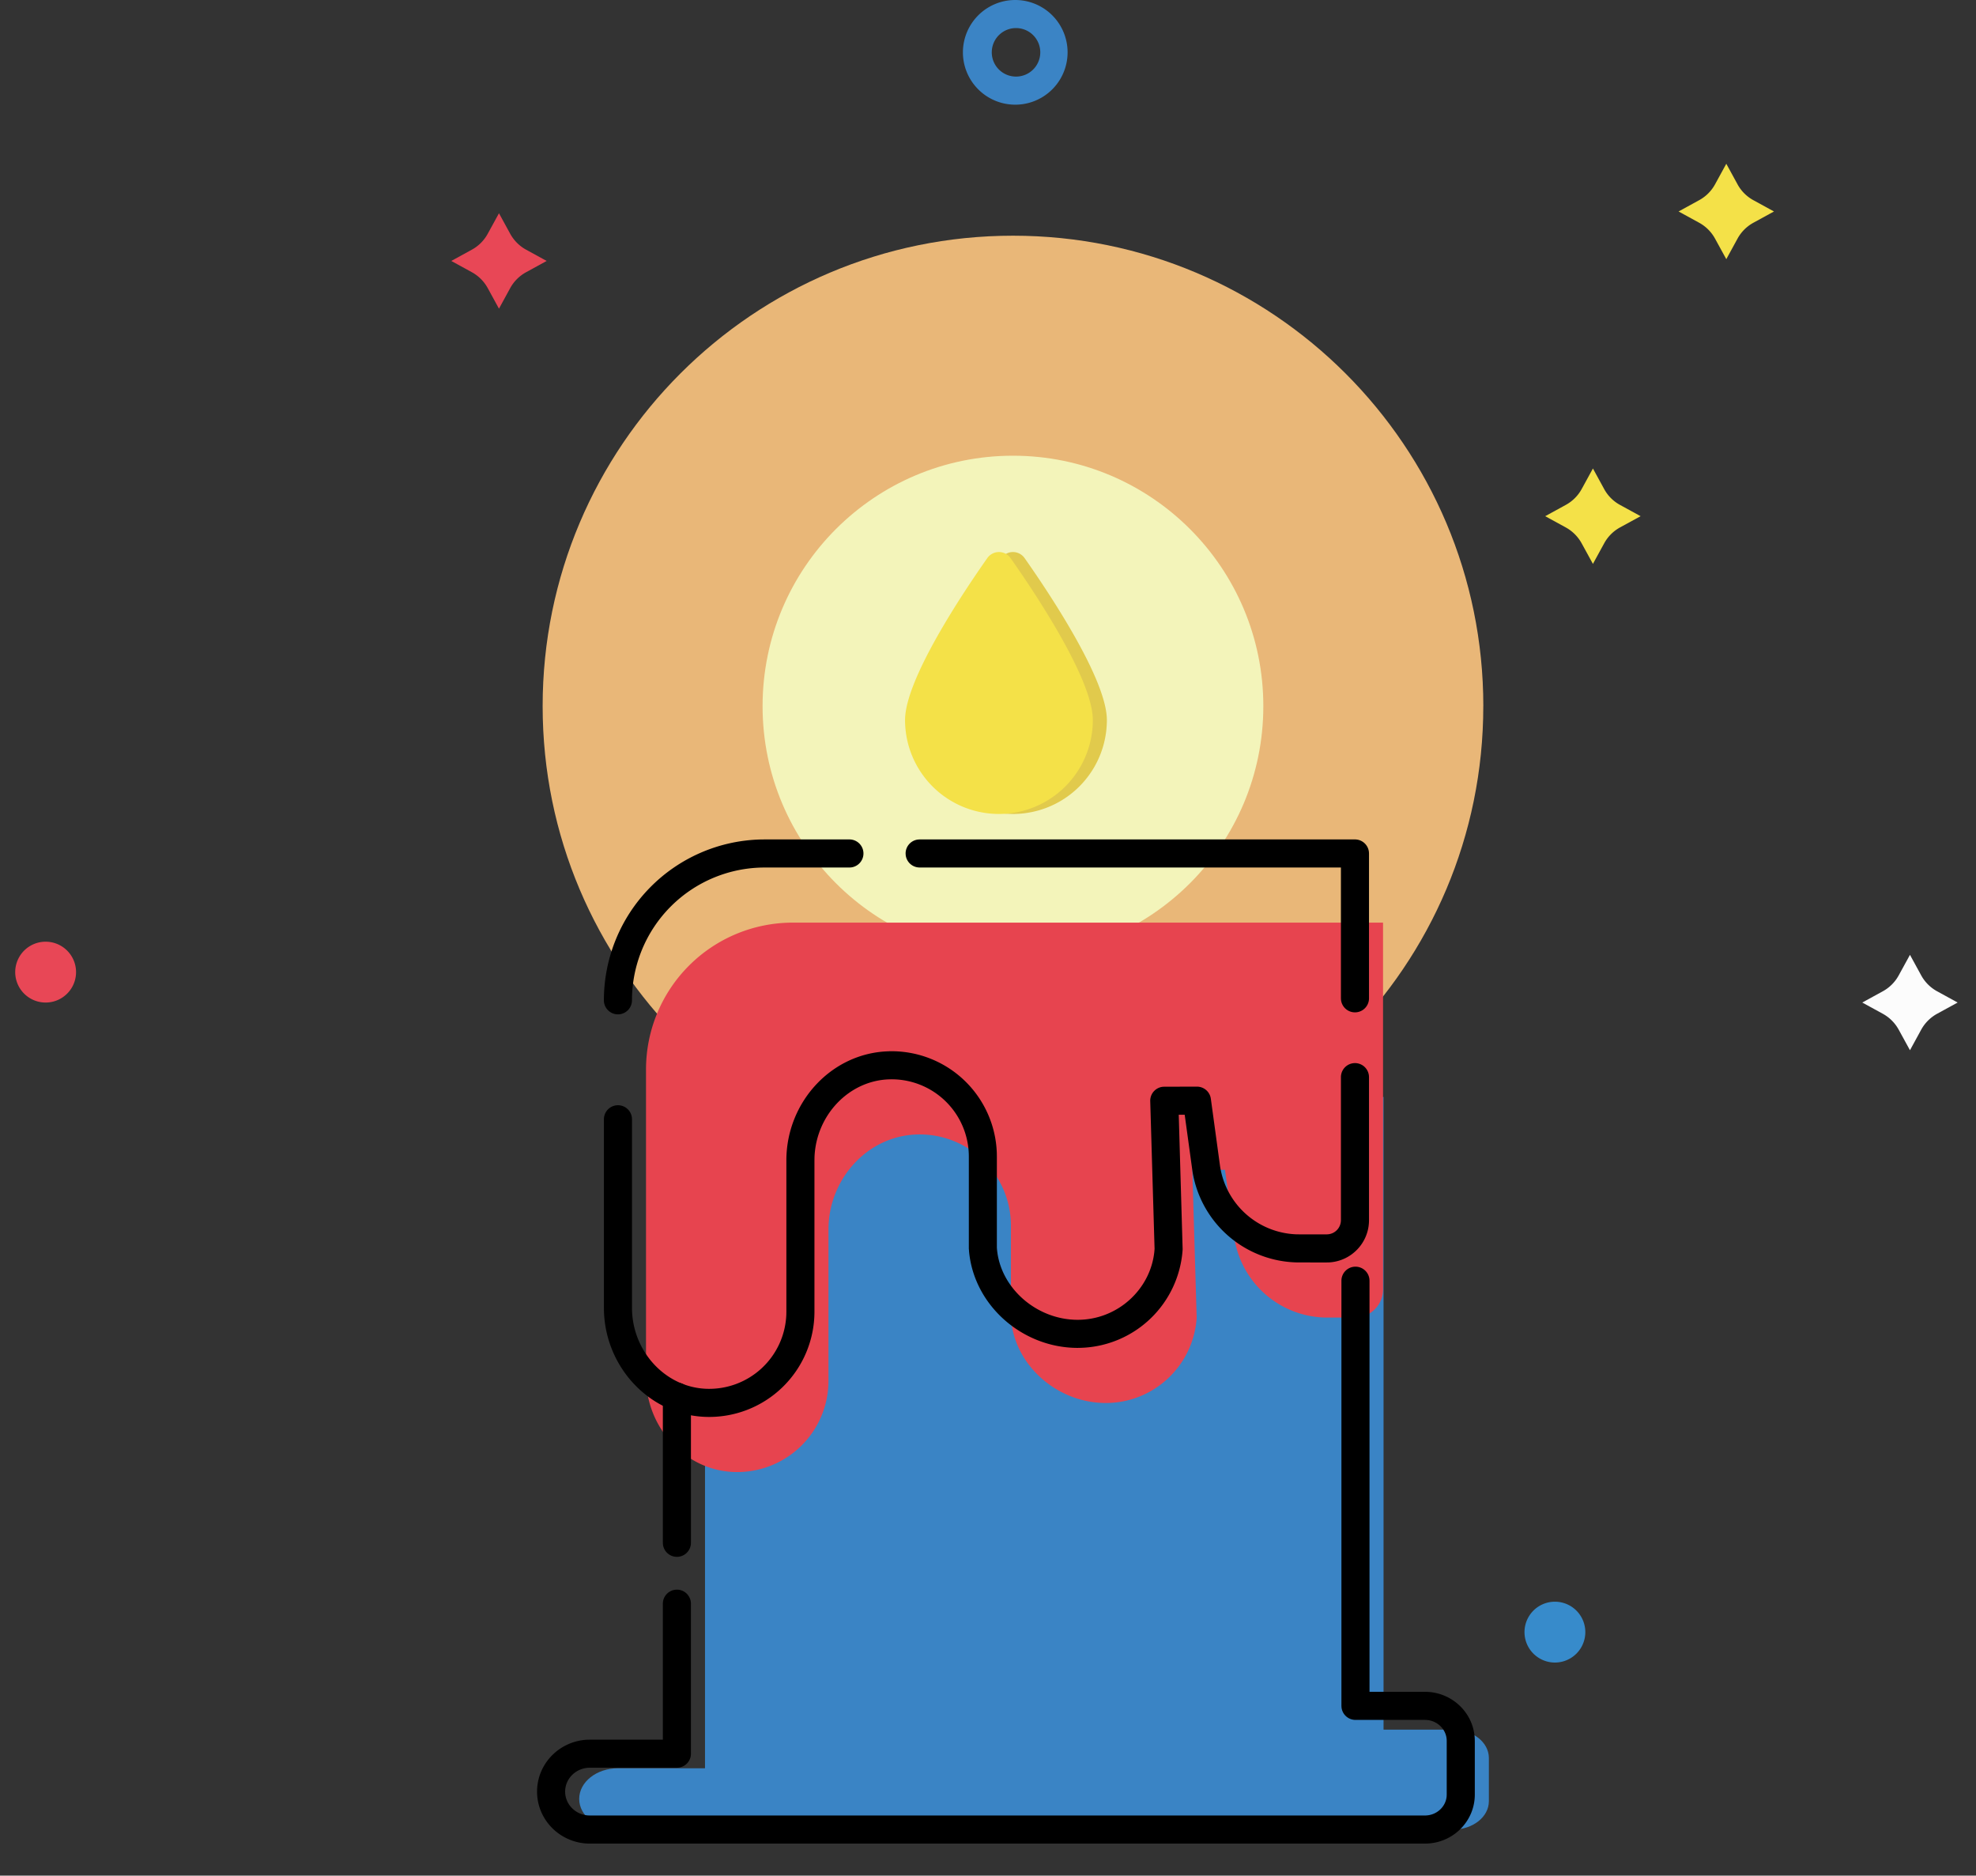 <?xml version="1.0" standalone="no"?><!DOCTYPE svg PUBLIC "-//W3C//DTD SVG 1.1//EN" "http://www.w3.org/Graphics/SVG/1.1/DTD/svg11.dtd"><svg t="1609769589208" class="icon" viewBox="0 0 1079 1024" version="1.1" xmlns="http://www.w3.org/2000/svg" p-id="5532" xmlns:xlink="http://www.w3.org/1999/xlink" width="134.875" height="128"><rect x="0" y="0" width="1079" height="1024" fill="#333333" stroke="none"/><defs><style type="text/css"></style></defs><path d="M809.956 385.522c0 141.838-114.992 256.816-256.83 256.816-141.838 0-256.816-114.992-256.816-256.83 0-141.838 114.992-256.83 256.83-256.83 141.838 0 256.83 114.992 256.83 256.83" fill="#E9B778" p-id="5533"></path><path d="M689.844 385.522c0 75.499-61.205 136.718-136.718 136.718-75.499 0-136.718-61.219-136.718-136.718 0-75.513 61.219-136.732 136.718-136.732 75.513 0 136.718 61.219 136.718 136.718" fill="#F3F4BA" p-id="5534"></path><path d="M793.448 944.294h-37.957V598.902H384.969v366.467h-47.519c-11.693 0-21.172 7.486-21.172 16.73s9.479 16.73 21.172 16.73H793.462c10.794 0 19.539-6.919 19.539-15.457v-23.635c0-8.538-8.746-15.443-19.539-15.443" fill="#3A84C5" p-id="5535"></path><path d="M432.917 503.697a80.163 80.163 0 0 0-80.163 80.163v167.881c0 27.288 21.034 51.062 48.294 51.892a49.816 49.816 0 0 0 51.338-49.802v-82.584c0-27.274 21.02-51.062 48.294-51.892a49.816 49.816 0 0 1 51.338 49.802v50.162c1.647 26.015 25.337 46.634 51.781 46.634 26.43 0 48.017-20.618 49.65-46.634l-2.38-80.619 17.851-0.042 4.954 36.227a51.394 51.394 0 0 0 50.923 44.433h15.014c8.51 0 15.402-6.891 15.402-15.388V503.697H432.917z" fill="#E7444F" p-id="5536"></path><path d="M463.844 458.282a7.666 7.666 0 0 1 0.899 15.277l-0.899 0.055h-46.26a72.496 72.496 0 0 0-72.496 72.496 7.666 7.666 0 1 1-15.332 0 87.829 87.829 0 0 1 85.559-87.801l2.269-0.028h46.26zM739.882 458.282c3.93 0 7.168 2.961 7.611 6.781l0.055 0.886v78.959a7.666 7.666 0 0 1-15.291 0.899l-0.042-0.899v-71.306H502.175a7.666 7.666 0 0 1-7.611-6.767l-0.055-0.886c0-3.93 2.961-7.182 6.781-7.611l0.886-0.055h237.706zM485.113 573.938a57.482 57.482 0 0 1 59.198 55.587l0.028 1.868v49.678c1.356 21.629 21.366 39.466 44.129 39.466 21.656 0 39.632-16.439 41.846-37.072l0.138-1.674-2.366-80.619a7.666 7.666 0 0 1 6.781-7.846l0.858-0.042 17.851-0.042c3.542-0.014 6.587 2.394 7.445 5.757l0.166 0.872 4.954 36.227a43.728 43.728 0 0 0 41.514 37.763l1.799 0.028h15.028a7.735 7.735 0 0 0 7.68-6.877l0.055-0.844v-78.142a7.666 7.666 0 0 1 15.277-0.886l0.055 0.886v78.142c0 12.288-9.603 22.32-21.712 23.026l-1.356 0.028H709.466a59.06 59.06 0 0 1-58.216-49.152l-0.277-1.896-4.068-29.599h-3.252l2.131 73.479a57.455 57.455 0 0 1-55.421 53.774l-1.882 0.042c-30.056 0-56.458-22.971-59.309-52.445l-0.138-1.868v-50.162a42.15 42.15 0 0 0-43.451-42.136c-22.085 0.664-39.964 19.622-40.822 42.51l-0.028 1.716v82.598a57.482 57.482 0 0 1-59.254 57.455c-30.485-0.927-54.729-26.735-55.683-57.648l-0.028-1.896v-102.954a7.666 7.666 0 0 1 15.277-0.899l0.055 0.899v102.954c0 23.649 18.224 43.534 40.849 44.212a42.15 42.15 0 0 0 43.423-40.476l0.028-1.661V633.496c0-31.744 24.604-58.603 55.725-59.544zM740.158 691.532c3.93 0 7.168 2.961 7.611 6.781l0.055 0.886v224.436h30.291c14.488 0 26.389 11.181 27.164 25.323l0.042 1.467V979.719c0 14.336-11.416 25.987-25.725 26.735l-1.481 0.042H322.103c-15.886 0-28.838-12.662-28.838-28.368 0-15.208 12.136-27.551 27.316-28.34l1.522-0.028 39.853-0.014V875.52c0-3.93 2.961-7.168 6.781-7.611l0.886-0.055c3.93 0 7.168 2.961 7.611 6.781l0.055 0.886v81.892a7.666 7.666 0 0 1-6.781 7.611l-0.886 0.055h-47.519c-7.5 0-13.506 5.867-13.506 13.035 0 6.781 5.397 12.413 12.343 12.994l1.162 0.042h456.012c6.227 0 11.292-4.608 11.831-10.406l0.042-1.038v-29.281c0-5.936-4.705-10.877-10.794-11.402l-1.079-0.055h-37.957a7.666 7.666 0 0 1-7.611-6.781l-0.055-0.886V699.198c0-4.234 3.432-7.666 7.666-7.666z" fill="#000000" p-id="5537"></path><path d="M369.609 754.826c3.944 0 7.196 2.961 7.625 6.781l0.055 0.886v79.803a7.666 7.666 0 0 1-15.277 0.899l-0.055-0.899v-79.803c0-4.234 3.432-7.666 7.666-7.666z" fill="#000000" p-id="5538"></path><path d="M549.307 417.46v48.488" fill="#E1CA4C" p-id="5539"></path><path d="M604.409 393.105a51.269 51.269 0 0 1-102.538 0c0-22.085 31.19-68.912 44.918-88.424a7.749 7.749 0 0 1 12.689 0c13.727 19.511 44.931 66.339 44.931 88.424" fill="#E1CA4C" p-id="5540"></path><path d="M596.743 393.105a51.269 51.269 0 0 1-102.538 0c0-22.085 31.19-68.912 44.918-88.424a7.749 7.749 0 0 1 12.689 0c13.727 19.511 44.931 66.339 44.931 88.424" fill="#F4E148" p-id="5541"></path><path d="M849.062 907.651a16.605 16.605 0 1 1 0-33.211 16.605 16.605 0 0 1 0 33.211" fill="#378BCB" p-id="5542"></path><path d="M24.908 547.328a16.605 16.605 0 1 1 0.014-33.211 16.605 16.605 0 0 1 0 33.211M298.51 142.461l-11.209 6.144a21.919 21.919 0 0 0-8.704 8.676l-6.13 11.236-6.144-11.236a21.919 21.919 0 0 0-8.676-8.676l-11.222-6.144 11.209-6.144c3.667-1.993 6.684-5.023 8.69-8.69l6.144-11.209 6.13 11.209c2.02 3.667 5.037 6.698 8.69 8.69l11.222 6.144z" fill="#E84756" p-id="5543"></path><path d="M1068.973 547.328l-11.209 6.13a21.988 21.988 0 0 0-8.69 8.69l-6.13 11.222-6.144-11.209a21.988 21.988 0 0 0-8.69-8.704l-11.209-6.13 11.209-6.144c3.667-1.993 6.684-5.023 8.69-8.69l6.144-11.209 6.13 11.209c2.006 3.667 5.037 6.698 8.69 8.69l11.209 6.144z" fill="#FCFCFC" p-id="5544"></path><path d="M968.69 115.449l-11.222 6.144a21.822 21.822 0 0 0-8.69 8.69l-6.13 11.209-6.144-11.209a21.891 21.891 0 0 0-8.69-8.69l-11.222-6.144 11.209-6.144c3.667-1.993 6.698-5.009 8.704-8.676l6.144-11.222 6.13 11.209c1.993 3.681 5.023 6.698 8.69 8.69l11.209 6.144zM895.862 281.808l-11.236 6.13a21.891 21.891 0 0 0-8.676 8.704l-6.13 11.209-6.144-11.209a21.961 21.961 0 0 0-8.704-8.704l-11.209-6.13 11.209-6.144c3.667-1.993 6.698-5.009 8.704-8.676l6.144-11.222 6.13 11.209c1.993 3.681 5.023 6.698 8.676 8.69l11.236 6.144z" fill="#F4E148" p-id="5545"></path><path d="M554.371 0a28.575 28.575 0 1 0 0.014 57.15 28.575 28.575 0 0 0 0-57.15z m0 15.332a13.243 13.243 0 1 1 0 26.472 13.243 13.243 0 0 1 0-26.472z" fill="#3B84C5" p-id="5546"></path></svg>
